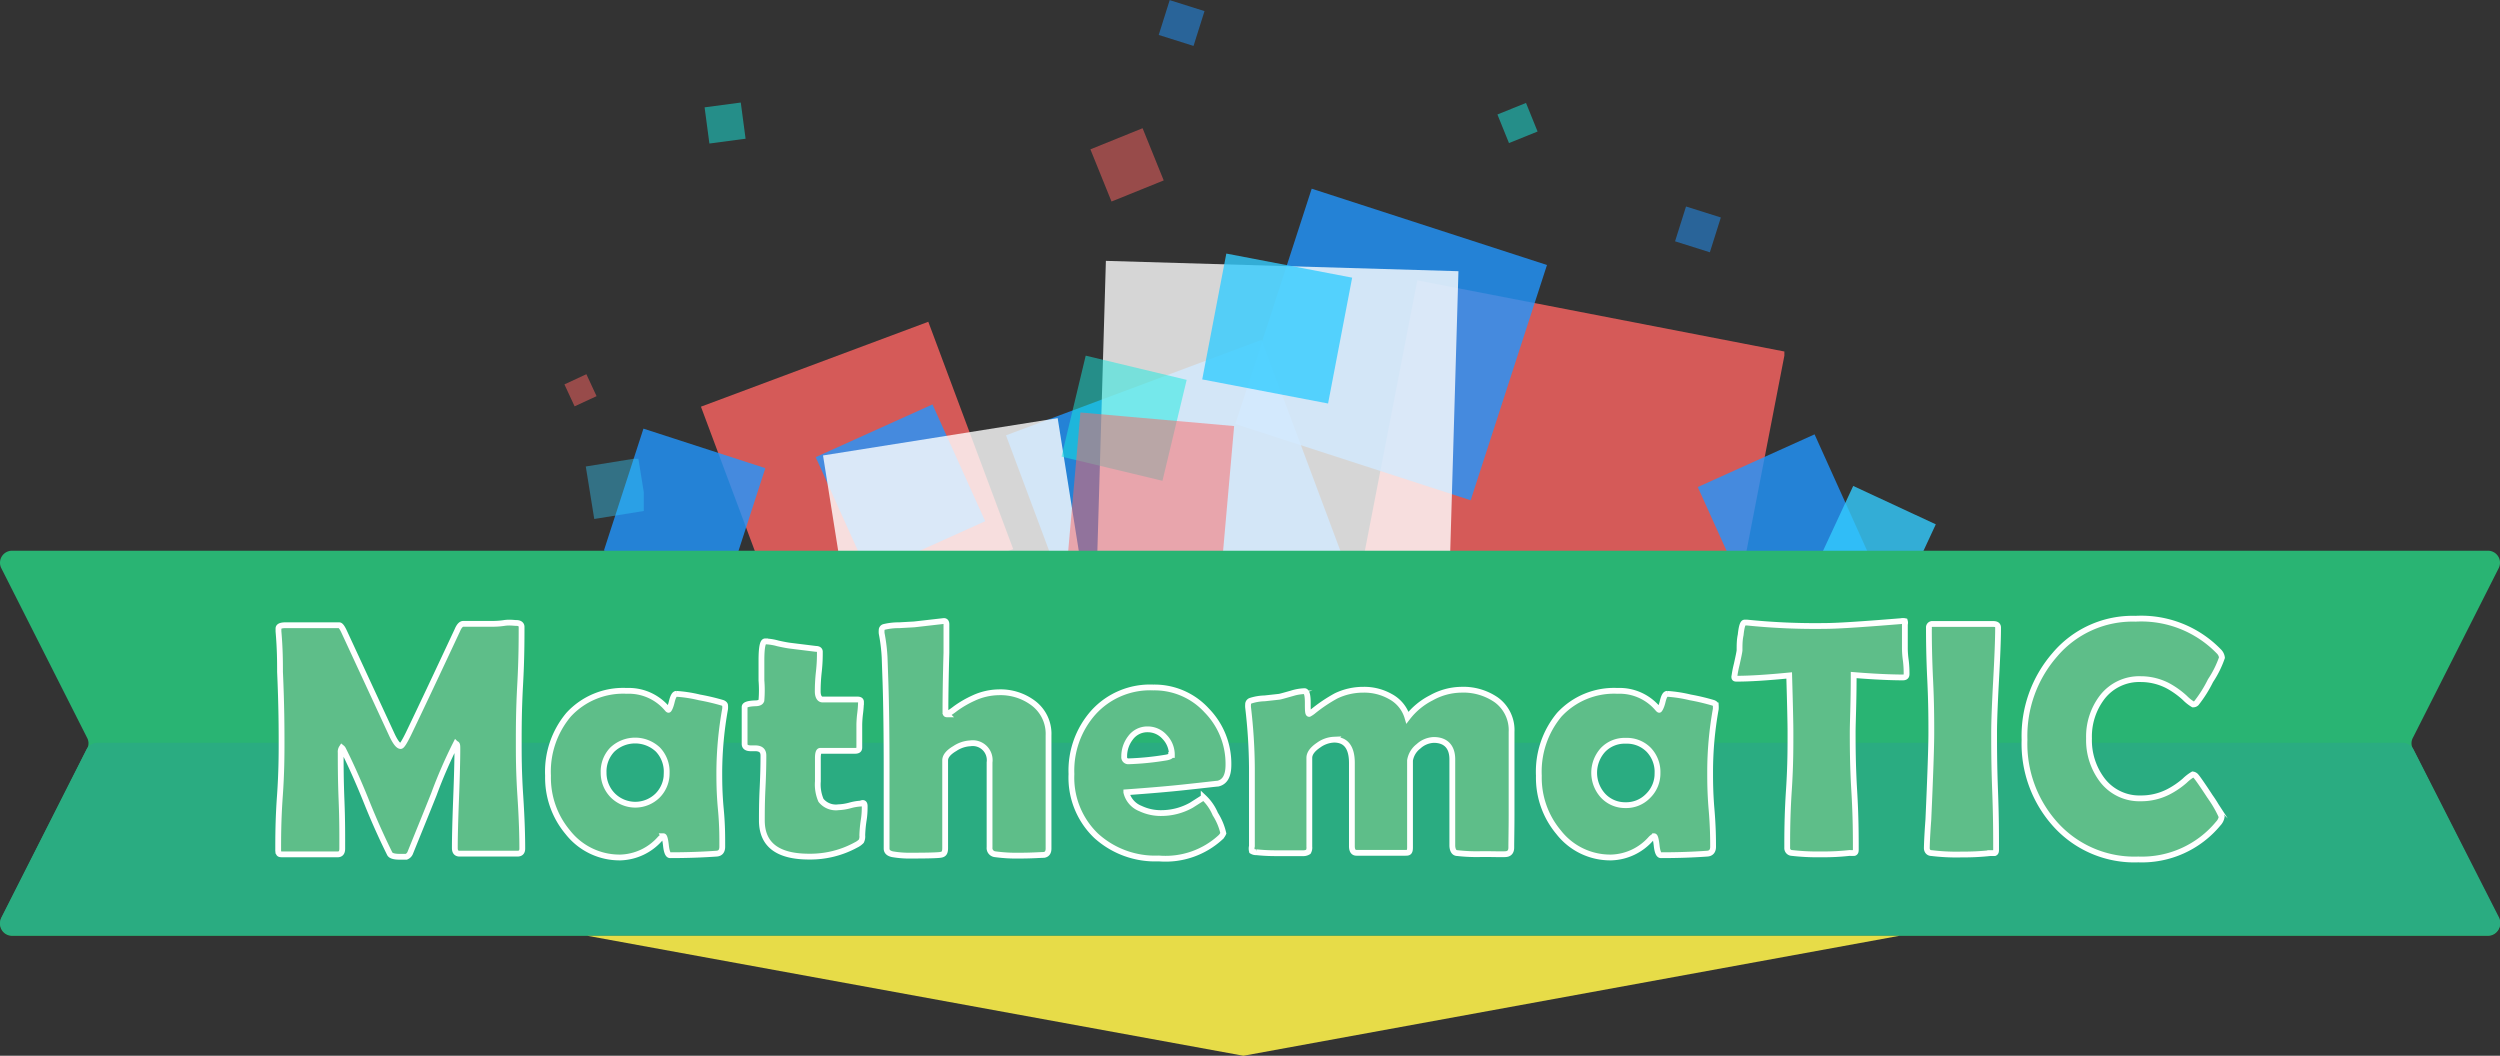 <svg xmlns="http://www.w3.org/2000/svg" xmlns:xlink="http://www.w3.org/1999/xlink" viewBox="0 0 176.77 74.65"><rect x="0" y="0" width="176.77" height="74.65" fill="#333333" stroke="none"/><defs><style>.cls-1,.cls-33{fill:none;}.cls-2{opacity:0.8;}.cls-3{clip-path:url(#clip-path);}.cls-4{fill:#fe6462;}.cls-5{clip-path:url(#clip-path-2);}.cls-6{clip-path:url(#clip-path-3);}.cls-7{fill:#2096ff;}.cls-8{clip-path:url(#clip-path-4);}.cls-9{clip-path:url(#clip-path-5);}.cls-10{clip-path:url(#clip-path-6);}.cls-11{clip-path:url(#clip-path-7);}.cls-12{opacity:0.5;}.cls-13{clip-path:url(#clip-path-8);}.cls-14{fill:#18eadf;}.cls-15{clip-path:url(#clip-path-9);}.cls-16{clip-path:url(#clip-path-10);}.cls-17{clip-path:url(#clip-path-11);}.cls-18{fill:#fff;}.cls-19{clip-path:url(#clip-path-12);}.cls-20{fill:#3cf;}.cls-21{opacity:0.4;}.cls-22{clip-path:url(#clip-path-13);}.cls-23{clip-path:url(#clip-path-14);}.cls-24{clip-path:url(#clip-path-15);}.cls-25{clip-path:url(#clip-path-16);}.cls-26{clip-path:url(#clip-path-17);}.cls-27{clip-path:url(#clip-path-18);}.cls-28{clip-path:url(#clip-path-19);}.cls-29{clip-path:url(#clip-path-20);}.cls-30{fill:#29b473;}.cls-31{fill:#2aac81;}.cls-32{fill:#5ebe89;}.cls-33{stroke:#fff;stroke-miterlimit:10;stroke-width:0.41px;}.cls-34{fill:#e7dc48;}</style><clipPath id="clip-path"><rect class="cls-1" x="49.56" y="22.75" width="22.08" height="22.08"/></clipPath><clipPath id="clip-path-2"><rect class="cls-1" x="95.09" y="19.54" width="31.08" height="31.08"/></clipPath><clipPath id="clip-path-3"><rect class="cls-1" x="57.68" y="28.59" width="11.98" height="11.98"/></clipPath><clipPath id="clip-path-4"><rect class="cls-1" x="71.13" y="24.02" width="24.83" height="24.83"/></clipPath><clipPath id="clip-path-5"><rect class="cls-1" x="42.7" y="30.32" width="11.41" height="11.41"/></clipPath><clipPath id="clip-path-6"><rect class="cls-1" x="120.05" y="30.71" width="11.98" height="11.98"/></clipPath><clipPath id="clip-path-7"><rect class="cls-1" x="87.36" y="13.34" width="22.03" height="22.03"/></clipPath><clipPath id="clip-path-8"><rect class="cls-1" x="49.82" y="7.25" width="2.9" height="2.9"/></clipPath><clipPath id="clip-path-9"><rect class="cls-1" x="118.43" y="14.59" width="3.24" height="3.24"/></clipPath><clipPath id="clip-path-10"><rect class="cls-1" x="81.93" width="3.24" height="3.24"/></clipPath><clipPath id="clip-path-11"><rect class="cls-1" x="58.19" y="29.57" width="19.23" height="19.23"/></clipPath><clipPath id="clip-path-12"><rect class="cls-1" x="128.31" y="34.35" width="8.55" height="8.55"/></clipPath><clipPath id="clip-path-13"><rect class="cls-1" x="41.22" y="32.44" width="4.3" height="4.3"/></clipPath><clipPath id="clip-path-14"><rect class="cls-1" x="77.47" y="18.44" width="25.66" height="25.66"/></clipPath><clipPath id="clip-path-15"><rect class="cls-1" x="75.06" y="25.14" width="8.85" height="8.85"/></clipPath><clipPath id="clip-path-16"><rect class="cls-1" x="39.91" y="26.46" width="2.27" height="2.27"/></clipPath><clipPath id="clip-path-17"><rect class="cls-1" x="75.43" y="29.17" width="11.83" height="11.83"/></clipPath><clipPath id="clip-path-18"><rect class="cls-1" x="105.88" y="7.28" width="2.84" height="2.84"/></clipPath><clipPath id="clip-path-19"><rect class="cls-1" x="85" y="17.93" width="10.6" height="10.6"/></clipPath><clipPath id="clip-path-20"><rect class="cls-1" x="77.1" y="9.06" width="5.18" height="5.18"/></clipPath></defs><title>MTIC_Logo</title><g id="Layer_2" data-name="Layer 2"><g id="Layer_1-2" data-name="Layer 1"><g class="cls-2"><g class="cls-3"><rect class="cls-4" x="52.02" y="25.21" width="17.16" height="17.16" transform="translate(-7.99 23.34) rotate(-20.48)"/></g></g><g class="cls-2"><g class="cls-5"><rect class="cls-4" x="97.36" y="21.81" width="26.54" height="26.54" transform="matrix(0.19, -0.98, 0.98, 0.19, 55.3, 137.1)"/></g></g><g class="cls-2"><g class="cls-6"><rect class="cls-7" x="59.14" y="30.05" width="9.06" height="9.06" transform="translate(-8.59 29.26) rotate(-24.29)"/></g></g><g class="cls-2"><g class="cls-8"><rect class="cls-7" x="73.9" y="26.79" width="19.29" height="19.29" transform="translate(-7.47 31.54) rotate(-20.48)"/></g></g><g class="cls-2"><g class="cls-9"><rect class="cls-7" x="43.88" y="31.49" width="9.06" height="9.06" transform="translate(-0.79 70.95) rotate(-72.03)"/></g></g><g class="cls-2"><g class="cls-10"><rect class="cls-7" x="121.51" y="32.17" width="9.06" height="9.06" transform="translate(-3.94 55.1) rotate(-24.29)"/></g></g><g class="cls-2"><g class="cls-11"><rect class="cls-7" x="89.63" y="15.61" width="17.49" height="17.49" transform="translate(44.85 110.42) rotate(-72.03)"/></g></g><g class="cls-12"><g class="cls-13"><rect class="cls-14" x="49.98" y="7.41" width="2.58" height="2.58" transform="translate(-0.7 6.83) rotate(-7.57)"/></g></g><g class="cls-12"><g class="cls-15"><rect class="cls-7" x="118.76" y="14.92" width="2.58" height="2.58" transform="translate(68.48 125.83) rotate(-72.49)"/></g></g><g class="cls-12"><g class="cls-16"><rect class="cls-7" x="82.25" y="0.33" width="2.58" height="2.58" transform="translate(56.87 80.81) rotate(-72.49)"/></g></g><g class="cls-2"><g class="cls-17"><rect class="cls-18" x="59.41" y="30.78" width="16.8" height="16.8" transform="translate(-5.31 11.13) rotate(-9.03)"/></g></g><g class="cls-2"><g class="cls-19"><rect class="cls-20" x="129.37" y="35.41" width="6.44" height="6.44" transform="translate(41.68 142.59) rotate(-65.07)"/></g></g><g class="cls-21"><g class="cls-22"><rect class="cls-20" x="41.49" y="32.71" width="3.75" height="3.75" transform="matrix(0.99, -0.16, 0.16, 0.99, -4.89, 7.24)"/></g></g><g class="cls-2"><g class="cls-23"><rect class="cls-18" x="77.83" y="18.8" width="24.94" height="24.94" transform="translate(56.39 120.62) rotate(-88.32)"/></g></g><g class="cls-12"><g class="cls-24"><rect class="cls-14" x="75.81" y="25.9" width="7.34" height="7.34" transform="translate(32.2 99.97) rotate(-76.52)"/></g></g><g class="cls-12"><g class="cls-25"><rect class="cls-4" x="40.19" y="26.74" width="1.71" height="1.71" transform="translate(-7.8 19.83) rotate(-24.88)"/></g></g><g class="cls-12"><g class="cls-26"><rect class="cls-4" x="75.89" y="29.63" width="10.91" height="10.91" transform="translate(39.24 113.02) rotate(-84.95)"/></g></g><g class="cls-12"><g class="cls-27"><rect class="cls-14" x="106.21" y="7.61" width="2.18" height="2.18" transform="translate(4.57 40.88) rotate(-22.03)"/></g></g><g class="cls-2"><g class="cls-28"><rect class="cls-20" x="85.77" y="18.7" width="9.06" height="9.06" transform="translate(50.51 107.55) rotate(-79.16)"/></g></g><g class="cls-12"><g class="cls-29"><rect class="cls-4" x="77.7" y="9.66" width="3.98" height="3.98" transform="translate(1.45 30.75) rotate(-22.03)"/></g></g><path class="cls-30" d="M176.68,40.17a.85.85,0,0,0-.76-1.23H.85a.85.85,0,0,0-.76,1.23l6.07,12a.81.81,0,0,1,0,.77l-6.07,12a.85.85,0,0,0,.76,1.23H175.92a.85.85,0,0,0,.76-1.23l-6.07-12a.81.81,0,0,1,0-.77Z"/><path class="cls-31" d="M170.66,53a.88.88,0,0,0-.79-.48H6.9a.88.88,0,0,0-.79.48l-6,11.85a.88.88,0,0,0,.79,1.28h175a.88.88,0,0,0,.79-1.28Z"/><path class="cls-32" d="M36.93,60c0,.24-.11.36-.34.36H32.5c-.23,0-.34-.13-.34-.4q0-1.17.09-3.51c.06-1.56.09-2.72.09-3.5,0-.23,0-.35-.11-.36a34.48,34.48,0,0,0-1.55,3.57c-.55,1.38-1.11,2.75-1.66,4.11a.5.5,0,0,1-.29.31h-.47c-.4,0-.64-.07-.71-.23-.42-.85-1-2.08-1.65-3.7S24.63,53.71,24.27,53a.35.35,0,0,0-.1-.13.52.52,0,0,0-.08.34c0,.75,0,1.89.06,3.4s.05,2.64.05,3.4c0,.27-.11.4-.32.4H20c-.15,0-.24,0-.28-.07a.54.54,0,0,1-.05-.26c0-.84,0-2.11.12-3.79s.12-3,.12-3.79,0-2.57-.11-5c0-.64,0-1.6-.11-2.86v-.2c0-.15.16-.23.49-.23s1.06,0,1.91,0,1.48,0,1.9,0c.09,0,.21.16.36.49L27.73,52q.36.75.6.75c.09,0,.27-.29.55-.86q1.17-2.43,3.46-7.33.19-.45.42-.45c.23,0,.57,0,1,0l1,0c.19,0,.49,0,.89-.06s.69,0,.88,0,.35.09.35.27c0,.91,0,2.27-.1,4.08s-.1,3.17-.1,4.08,0,2.1.11,3.78.1,2.94.1,3.77"/><path class="cls-33" d="M36.93,60c0,.24-.11.36-.34.36H32.5c-.23,0-.34-.13-.34-.4q0-1.17.09-3.51c.06-1.56.09-2.72.09-3.5,0-.23,0-.35-.11-.36a34.48,34.48,0,0,0-1.55,3.57c-.55,1.38-1.11,2.75-1.66,4.11a.5.5,0,0,1-.29.31h-.47c-.4,0-.64-.07-.71-.23-.42-.85-1-2.08-1.65-3.7S24.63,53.71,24.27,53a.35.35,0,0,0-.1-.13.52.52,0,0,0-.08.34c0,.75,0,1.89.06,3.4s.05,2.64.05,3.4c0,.27-.11.4-.32.4H20c-.15,0-.24,0-.28-.07a.54.54,0,0,1-.05-.26c0-.84,0-2.11.12-3.79s.12-3,.12-3.79,0-2.57-.11-5c0-.64,0-1.6-.11-2.86v-.2c0-.15.16-.23.49-.23s1.06,0,1.91,0,1.48,0,1.9,0c.09,0,.21.16.36.49L27.73,52q.36.75.6.75c.09,0,.27-.29.55-.86q1.17-2.43,3.46-7.33.19-.45.42-.45c.23,0,.57,0,1,0l1,0c.19,0,.49,0,.89-.06s.69,0,.88,0,.35.09.35.27c0,.91,0,2.27-.1,4.08s-.1,3.17-.1,4.08,0,2.1.11,3.78S36.93,59.17,36.93,60Z"/><path class="cls-32" d="M50.86,54.58c0,.59,0,1.48.11,2.65s.1,2.05.1,2.64c0,.3-.13.47-.4.49-1,.07-2.05.11-3.29.11-.14,0-.24-.22-.29-.67s-.11-.67-.18-.67a1,1,0,0,0-.25.19,3.88,3.88,0,0,1-2.77,1.31,4.65,4.65,0,0,1-3.74-1.78,6,6,0,0,1-1.4-4,6.25,6.25,0,0,1,1.45-4.31,5.24,5.24,0,0,1,4.12-1.69,3.54,3.54,0,0,1,2.87,1.28s.05.06.08.06.14-.19.23-.57.2-.56.32-.56a9.43,9.43,0,0,1,1.63.25,15.41,15.41,0,0,1,1.65.39c.11.05.17.11.17.18a1.28,1.28,0,0,1,0,.25,26,26,0,0,0-.37,4.43m-3.72.07A2.27,2.27,0,0,0,46.52,53a2.35,2.35,0,0,0-3.22,0,2.23,2.23,0,0,0-.62,1.63,2.26,2.26,0,0,0,.65,1.61,2.25,2.25,0,0,0,3.18,0,2.22,2.22,0,0,0,.63-1.63"/><path class="cls-33" d="M50.86,54.58c0,.59,0,1.48.11,2.65s.1,2.05.1,2.64c0,.3-.13.47-.4.49-1,.07-2.05.11-3.29.11-.14,0-.24-.22-.29-.67s-.11-.67-.18-.67a1,1,0,0,0-.25.19,3.88,3.88,0,0,1-2.77,1.31,4.65,4.65,0,0,1-3.74-1.78,6,6,0,0,1-1.4-4,6.25,6.25,0,0,1,1.45-4.31,5.24,5.24,0,0,1,4.12-1.69,3.54,3.54,0,0,1,2.87,1.28s.05.06.08.06.14-.19.23-.57.2-.56.32-.56a9.43,9.43,0,0,1,1.63.25,15.41,15.41,0,0,1,1.65.39c.11.05.17.11.17.18a1.28,1.28,0,0,1,0,.25A26,26,0,0,0,50.86,54.58Zm-3.72.07A2.27,2.27,0,0,0,46.52,53a2.35,2.35,0,0,0-3.22,0,2.23,2.23,0,0,0-.62,1.63,2.26,2.26,0,0,0,.65,1.61,2.25,2.25,0,0,0,3.18,0A2.22,2.22,0,0,0,47.14,54.65Z"/><path class="cls-32" d="M61.14,57c0,.23,0,.59-.08,1.06a9.06,9.06,0,0,0-.09,1,.76.76,0,0,1-.07.42,1.31,1.31,0,0,1-.38.27,6.74,6.74,0,0,1-3.31.82c-2.23,0-3.34-.85-3.34-2.56,0-.5,0-1.27.05-2.29s.06-1.79.06-2.3c0-.34-.19-.51-.59-.51h-.3c-.29,0-.44-.1-.44-.31s0-.31,0-.57,0-.44,0-.56,0-.41,0-.74,0-.58,0-.74.25-.24.74-.26c.28,0,.43-.08.45-.23a8.59,8.59,0,0,0,0-1.39c0-1,0-1.47,0-1.42,0-.9.09-1.34.26-1.34a3.74,3.74,0,0,1,.89.14c.44.1.74.15.91.17l1.78.22c.2,0,.29.08.29.2,0,.31,0,.77-.07,1.4s-.08,1.09-.08,1.41.11.57.34.57l1.22,0,1.24,0c.17,0,.26.05.26.17a7.89,7.89,0,0,1-.06.8,7.69,7.69,0,0,0-.06.8c0,.18,0,.45,0,.81s0,.62,0,.81-.11.24-.33.24l-.78,0-.77,0H58c-.11,0-.17.17-.17.51v.82c0,.37,0,.65,0,.83a2.84,2.84,0,0,0,.22,1.34,1.35,1.35,0,0,0,1.23.49,3.6,3.6,0,0,0,.82-.13,3.55,3.55,0,0,1,.76-.13c.16,0,.24.08.24.25"/><path class="cls-33" d="M61.14,57c0,.23,0,.59-.08,1.06a9.06,9.06,0,0,0-.09,1,.76.76,0,0,1-.07.42,1.31,1.31,0,0,1-.38.27,6.74,6.74,0,0,1-3.31.82c-2.23,0-3.34-.85-3.34-2.56,0-.5,0-1.27.05-2.29s.06-1.79.06-2.3c0-.34-.19-.51-.59-.51h-.3c-.29,0-.44-.1-.44-.31s0-.31,0-.57,0-.44,0-.56,0-.41,0-.74,0-.58,0-.74.25-.24.74-.26c.28,0,.43-.08.45-.23a8.59,8.59,0,0,0,0-1.39c0-1,0-1.47,0-1.42,0-.9.09-1.34.26-1.34a3.74,3.74,0,0,1,.89.14c.44.1.74.15.91.17l1.78.22c.2,0,.29.08.29.2,0,.31,0,.77-.07,1.4s-.08,1.09-.08,1.41.11.57.34.57l1.22,0,1.24,0c.17,0,.26.05.26.17a7.89,7.89,0,0,1-.06.8,7.69,7.69,0,0,0-.06.8c0,.18,0,.45,0,.81s0,.62,0,.81-.11.24-.33.24l-.78,0-.77,0H58c-.11,0-.17.17-.17.51v.82c0,.37,0,.65,0,.83a2.84,2.84,0,0,0,.22,1.34,1.35,1.35,0,0,0,1.23.49,3.6,3.6,0,0,0,.82-.13,3.55,3.55,0,0,1,.76-.13C61.06,56.72,61.14,56.8,61.14,57Z"/><path class="cls-32" d="M74.14,52l0,8q0,.4-.33.45c-.24,0-.81.05-1.69.05a11.39,11.39,0,0,1-1.77-.1.44.44,0,0,1-.38-.49c0-.67,0-1.67,0-3s0-2.33,0-3a1.2,1.2,0,0,0-1.37-1.35,2.17,2.17,0,0,0-1.09.37c-.46.27-.68.55-.68.84v2.86c0,.37,0,.93,0,1.67s0,1.3,0,1.67-.12.45-.36.48-.91.05-2,.05a7.13,7.13,0,0,1-1.37-.1c-.27-.06-.41-.19-.41-.4,0-.61,0-1.53,0-2.75s0-2.14,0-2.75q0-3.78-.08-6.26l-.06-1.73a12.22,12.22,0,0,0-.21-1.73,1.22,1.22,0,0,1,0-.22.23.23,0,0,1,.17-.23,4.35,4.35,0,0,1,1.06-.12l1.07-.06,2.1-.24q.18,0,.18.24c0,.25,0,.58,0,1s0,.83,0,1c-.05,1.74-.07,3.12-.07,4.13,0,.16,0,.23.11.23a4.92,4.92,0,0,0,.59-.4,7.35,7.35,0,0,1,1.29-.75,4.37,4.37,0,0,1,1.77-.41,3.86,3.86,0,0,1,2.47.78A2.71,2.71,0,0,1,74.14,52"/><path class="cls-33" d="M74.14,52l0,8q0,.4-.33.45c-.24,0-.81.05-1.69.05a11.39,11.39,0,0,1-1.77-.1.44.44,0,0,1-.38-.49c0-.67,0-1.67,0-3s0-2.33,0-3a1.2,1.2,0,0,0-1.37-1.35,2.17,2.17,0,0,0-1.09.37c-.46.27-.68.55-.68.84v2.86c0,.37,0,.93,0,1.67s0,1.3,0,1.67-.12.45-.36.48-.91.05-2,.05a7.13,7.13,0,0,1-1.37-.1c-.27-.06-.41-.19-.41-.4,0-.61,0-1.53,0-2.75s0-2.14,0-2.75q0-3.78-.08-6.26l-.06-1.73a12.22,12.22,0,0,0-.21-1.73,1.22,1.22,0,0,1,0-.22.23.23,0,0,1,.17-.23,4.35,4.35,0,0,1,1.06-.12l1.07-.06,2.1-.24q.18,0,.18.24c0,.25,0,.58,0,1s0,.83,0,1c-.05,1.74-.07,3.12-.07,4.13,0,.16,0,.23.11.23a4.92,4.92,0,0,0,.59-.4,7.35,7.35,0,0,1,1.29-.75,4.37,4.37,0,0,1,1.77-.41,3.86,3.86,0,0,1,2.47.78A2.71,2.71,0,0,1,74.14,52Z"/><path class="cls-32" d="M86.86,54.08c0,.78-.25,1.22-.75,1.33-.09,0-.88.1-2.4.26-.91.1-2.26.22-4.07.35a1.64,1.64,0,0,0,1,1.15,3.36,3.36,0,0,0,1.52.32,4.34,4.34,0,0,0,2.07-.55l.88-.56a3.46,3.46,0,0,1,.82,1.18,4.3,4.3,0,0,1,.57,1.36s-.06.14-.17.26a5.74,5.74,0,0,1-4.39,1.52,6.2,6.2,0,0,1-4.44-1.61,5.69,5.69,0,0,1-1.74-4.36,6.18,6.18,0,0,1,1.56-4.36,5.4,5.4,0,0,1,4.23-1.76,5,5,0,0,1,3.77,1.62,5.39,5.39,0,0,1,1.55,3.85m-4-.7a1.82,1.82,0,0,0-.51-1.27,1.6,1.6,0,0,0-1.21-.54,1.47,1.47,0,0,0-1.21.61,2.13,2.13,0,0,0-.44,1.33.29.29,0,0,0,.33.32,20,20,0,0,0,2.66-.27c.25,0,.38-.1.38-.18"/><path class="cls-33" d="M86.86,54.08c0,.78-.25,1.22-.75,1.33-.09,0-.88.1-2.4.26-.91.1-2.26.22-4.07.35a1.64,1.64,0,0,0,1,1.15,3.36,3.36,0,0,0,1.52.32,4.34,4.34,0,0,0,2.07-.55l.88-.56a3.46,3.46,0,0,1,.82,1.18,4.3,4.3,0,0,1,.57,1.36s-.06.14-.17.26a5.74,5.74,0,0,1-4.39,1.52,6.2,6.2,0,0,1-4.44-1.61,5.69,5.69,0,0,1-1.74-4.36,6.18,6.18,0,0,1,1.56-4.36,5.4,5.4,0,0,1,4.23-1.76,5,5,0,0,1,3.77,1.62A5.39,5.39,0,0,1,86.86,54.08Zm-4-.7a1.82,1.82,0,0,0-.51-1.27,1.6,1.6,0,0,0-1.21-.54,1.47,1.47,0,0,0-1.21.61,2.13,2.13,0,0,0-.44,1.33.29.29,0,0,0,.33.32,20,20,0,0,0,2.66-.27C82.68,53.52,82.81,53.46,82.81,53.38Z"/><path class="cls-32" d="M106.86,59.93c0,.27-.12.43-.35.46s-.8,0-1.71,0a12,12,0,0,1-1.76-.07c-.23,0-.35-.23-.35-.56s0-.89,0-1.59,0-1.24,0-1.6c0-1.34,0-2.31,0-2.88,0-.91-.49-1.37-1.31-1.37a1.69,1.69,0,0,0-1.08.45,1.57,1.57,0,0,0-.6,1c0,.32,0,1.27,0,2.84q0,.54,0,1.65c0,.74,0,1.29,0,1.66s-.11.38-.33.38H95.91c-.21,0-.32-.16-.32-.47s0-.91,0-1.63,0-1.28,0-1.65,0-.71,0-1.29,0-1,0-1.31q0-1.65-1.26-1.65a2,2,0,0,0-1.1.39c-.43.29-.65.59-.65.9,0,.71,0,1.75,0,3.15s0,2.44,0,3.13a.6.6,0,0,1-.07.36.67.67,0,0,1-.36.1c-.35,0-.89,0-1.64,0-.49,0-1,0-1.66-.07a.58.58,0,0,1-.33-.08.72.72,0,0,1,0-.35c0-.61,0-1.54,0-2.77s0-2.15,0-2.77a38.31,38.31,0,0,0-.27-4.27,1.06,1.06,0,0,1,0-.2.27.27,0,0,1,.17-.27,3.52,3.52,0,0,1,1-.17l1-.11c.07,0,.38-.09.91-.24a3.41,3.41,0,0,1,.91-.16c.15,0,.23.27.23.8s0,.81.1.81a1.86,1.86,0,0,0,.26-.17,10.7,10.7,0,0,1,1.65-1.11,4.44,4.44,0,0,1,1.93-.43,3.75,3.75,0,0,1,1.9.48,2.47,2.47,0,0,1,1.21,1.49,4.94,4.94,0,0,1,1.69-1.4,4.45,4.45,0,0,1,2.09-.57,4.1,4.1,0,0,1,2.49.71,2.64,2.64,0,0,1,1.09,2.28c0,.41,0,1,0,1.85s0,1.43,0,1.84,0,1.22,0,2.19,0,1.71,0,2.19"/><path class="cls-33" d="M106.86,59.93c0,.27-.12.43-.35.46s-.8,0-1.71,0a12,12,0,0,1-1.76-.07c-.23,0-.35-.23-.35-.56s0-.89,0-1.59,0-1.24,0-1.6c0-1.34,0-2.31,0-2.88,0-.91-.49-1.37-1.31-1.37a1.69,1.69,0,0,0-1.08.45,1.57,1.57,0,0,0-.6,1c0,.32,0,1.27,0,2.84q0,.54,0,1.65c0,.74,0,1.29,0,1.66s-.11.38-.33.38H95.91c-.21,0-.32-.16-.32-.47s0-.91,0-1.63,0-1.28,0-1.65,0-.71,0-1.29,0-1,0-1.31q0-1.65-1.26-1.65a2,2,0,0,0-1.1.39c-.43.29-.65.59-.65.9,0,.71,0,1.75,0,3.15s0,2.44,0,3.13a.6.6,0,0,1-.07.36.67.67,0,0,1-.36.1c-.35,0-.89,0-1.64,0-.49,0-1,0-1.66-.07a.58.58,0,0,1-.33-.08.72.72,0,0,1,0-.35c0-.61,0-1.54,0-2.77s0-2.15,0-2.77a38.31,38.31,0,0,0-.27-4.27,1.06,1.06,0,0,1,0-.2.27.27,0,0,1,.17-.27,3.52,3.52,0,0,1,1-.17l1-.11c.07,0,.38-.09.91-.24a3.41,3.41,0,0,1,.91-.16c.15,0,.23.27.23.8s0,.81.1.81a1.86,1.86,0,0,0,.26-.17,10.7,10.7,0,0,1,1.65-1.11,4.44,4.44,0,0,1,1.93-.43,3.75,3.75,0,0,1,1.9.48,2.47,2.47,0,0,1,1.21,1.49,4.94,4.94,0,0,1,1.69-1.4,4.45,4.45,0,0,1,2.09-.57,4.1,4.1,0,0,1,2.49.71,2.64,2.64,0,0,1,1.09,2.28c0,.41,0,1,0,1.85s0,1.43,0,1.84,0,1.22,0,2.19S106.86,59.45,106.86,59.93Z"/><path class="cls-32" d="M120.92,54.58c0,.59,0,1.48.1,2.65s.11,2.05.11,2.64c0,.3-.14.47-.41.49-1,.07-2,.11-3.28.11-.15,0-.25-.22-.3-.67s-.11-.67-.18-.67a1,1,0,0,0-.24.19,3.88,3.88,0,0,1-2.78,1.31,4.63,4.63,0,0,1-3.73-1.78,6,6,0,0,1-1.4-4,6.29,6.29,0,0,1,1.44-4.31,5.27,5.27,0,0,1,4.12-1.69,3.53,3.53,0,0,1,2.87,1.28s.06.06.08.06.15-.19.24-.57.19-.56.32-.56a9.57,9.57,0,0,1,1.63.25,15.09,15.09,0,0,1,1.64.39c.12.05.17.11.17.18a2.14,2.14,0,0,1,0,.25,25.05,25.05,0,0,0-.37,4.43m-3.72.07a2.27,2.27,0,0,0-.62-1.63,2.16,2.16,0,0,0-1.62-.64,2.12,2.12,0,0,0-1.61.64,2.4,2.4,0,0,0,0,3.24,2.12,2.12,0,0,0,1.57.67,2.15,2.15,0,0,0,1.61-.65,2.22,2.22,0,0,0,.63-1.63"/><path class="cls-33" d="M120.92,54.58c0,.59,0,1.48.1,2.65s.11,2.05.11,2.64c0,.3-.14.47-.41.49-1,.07-2,.11-3.28.11-.15,0-.25-.22-.3-.67s-.11-.67-.18-.67a1,1,0,0,0-.24.19,3.88,3.88,0,0,1-2.78,1.31,4.63,4.63,0,0,1-3.73-1.78,6,6,0,0,1-1.4-4,6.29,6.29,0,0,1,1.44-4.31,5.27,5.27,0,0,1,4.12-1.69,3.53,3.53,0,0,1,2.87,1.28s.06.06.08.06.15-.19.24-.57.19-.56.32-.56a9.57,9.57,0,0,1,1.63.25,15.09,15.09,0,0,1,1.64.39c.12.05.17.11.17.18a2.14,2.14,0,0,1,0,.25A25.05,25.05,0,0,0,120.92,54.58Zm-3.72.07a2.27,2.27,0,0,0-.62-1.63,2.16,2.16,0,0,0-1.62-.64,2.12,2.12,0,0,0-1.61.64,2.4,2.4,0,0,0,0,3.24,2.12,2.12,0,0,0,1.57.67,2.15,2.15,0,0,0,1.61-.65A2.22,2.22,0,0,0,117.2,54.65Z"/><path class="cls-32" d="M134.81,47.67c0,.16-.09.23-.26.23s-1.45,0-3.48-.17c0,2-.07,3.31-.07,4.08s0,2.28.11,4.11.11,3.2.11,4.11c0,.14,0,.24-.1.28a1.83,1.83,0,0,1-.33,0,16.58,16.58,0,0,1-2,.1,16,16,0,0,1-2.1-.1.34.34,0,0,1-.32-.36c0-.91,0-2.27.12-4.09s.11-3.19.11-4.1q0-.9-.09-4c-1.54.15-2.77.23-3.69.23-.12,0-.19,0-.19-.12a7.33,7.33,0,0,1,.17-.89c.12-.54.19-.87.2-1,0-.36,0-.73.08-1.09.06-.58.15-.87.28-.87l.16,0a47.38,47.38,0,0,0,5.55.24c.69,0,2-.08,3.84-.22l1.51-.12a.64.64,0,0,1,.27,0,.43.43,0,0,1,0,.23c0,.21,0,.49,0,.86s0,.7,0,.87a6.61,6.61,0,0,0,.07.85,7.46,7.46,0,0,1,.08.84"/><path class="cls-33" d="M134.81,47.67c0,.16-.09.23-.26.23s-1.45,0-3.48-.17c0,2-.07,3.31-.07,4.08s0,2.28.11,4.11.11,3.2.11,4.11c0,.14,0,.24-.1.28a1.83,1.83,0,0,1-.33,0,16.58,16.58,0,0,1-2,.1,16,16,0,0,1-2.1-.1.34.34,0,0,1-.32-.36c0-.91,0-2.27.12-4.09s.11-3.19.11-4.1q0-.9-.09-4c-1.54.15-2.77.23-3.69.23-.12,0-.19,0-.19-.12a7.33,7.33,0,0,1,.17-.89c.12-.54.19-.87.2-1,0-.36,0-.73.08-1.09.06-.58.15-.87.28-.87l.16,0a47.38,47.38,0,0,0,5.55.24c.69,0,2-.08,3.84-.22l1.51-.12a.64.64,0,0,1,.27,0,.43.43,0,0,1,0,.23c0,.21,0,.49,0,.86s0,.7,0,.87a6.61,6.61,0,0,0,.07.85A7.46,7.46,0,0,1,134.81,47.67Z"/><path class="cls-32" d="M141,51.81c0,.91,0,2.28.07,4.11s.07,3.2.07,4.11c0,.15,0,.25-.1.29l-.31,0a17.31,17.31,0,0,1-2,.1,14.6,14.6,0,0,1-2.15-.1c-.22,0-.34-.16-.34-.36,0,.13,0-.55.11-2q.21-4.69.21-6.16c0-.82,0-2.06-.08-3.71s-.09-2.89-.09-3.71a.24.24,0,0,1,.27-.26c.24,0,.6,0,1.08,0l1.08,0,1.06,0c.47,0,.82,0,1.06,0s.34.09.34.26c0,.82-.05,2.06-.14,3.71S141,51,141,51.81"/><path class="cls-33" d="M141,51.81c0,.91,0,2.28.07,4.11s.07,3.2.07,4.11c0,.15,0,.25-.1.29l-.31,0a17.31,17.31,0,0,1-2,.1,14.6,14.6,0,0,1-2.15-.1c-.22,0-.34-.16-.34-.36,0,.13,0-.55.11-2q.21-4.69.21-6.16c0-.82,0-2.06-.08-3.71s-.09-2.89-.09-3.71a.24.24,0,0,1,.27-.26c.24,0,.6,0,1.08,0l1.08,0,1.06,0c.47,0,.82,0,1.06,0s.34.09.34.26c0,.82-.05,2.06-.14,3.71S141,51,141,51.81Z"/><path class="cls-32" d="M157.09,57.75a.88.88,0,0,1-.24.48,7,7,0,0,1-5.66,2.54,7.51,7.51,0,0,1-5.85-2.47,8.52,8.52,0,0,1-2.19-6,8.73,8.73,0,0,1,2.14-6A7.2,7.2,0,0,1,151,43.75a7.63,7.63,0,0,1,5.88,2.3.74.74,0,0,1,.23.45,7.12,7.12,0,0,1-.81,1.63,8.9,8.9,0,0,1-1,1.59.32.32,0,0,1-.23.09,2.94,2.94,0,0,1-.58-.46,6,6,0,0,0-1.22-.87,4.16,4.16,0,0,0-1.9-.46,3.31,3.31,0,0,0-2.72,1.27,4.58,4.58,0,0,0-.94,2.92,4.67,4.67,0,0,0,.94,2.95,3.3,3.3,0,0,0,2.72,1.29,4.21,4.21,0,0,0,1.91-.44,5.76,5.76,0,0,0,1.2-.81,3.05,3.05,0,0,1,.57-.44.37.37,0,0,1,.23.13c.12.14.46.62,1,1.45a8,8,0,0,1,.84,1.41"/><path class="cls-33" d="M157.09,57.75a.88.88,0,0,1-.24.48,7,7,0,0,1-5.66,2.54,7.51,7.51,0,0,1-5.85-2.47,8.52,8.52,0,0,1-2.19-6,8.73,8.73,0,0,1,2.14-6A7.2,7.2,0,0,1,151,43.75a7.63,7.63,0,0,1,5.88,2.3.74.74,0,0,1,.23.45,7.12,7.12,0,0,1-.81,1.63,8.9,8.9,0,0,1-1,1.59.32.32,0,0,1-.23.09,2.94,2.94,0,0,1-.58-.46,6,6,0,0,0-1.22-.87,4.16,4.16,0,0,0-1.9-.46,3.31,3.31,0,0,0-2.72,1.27,4.58,4.58,0,0,0-.94,2.92,4.67,4.67,0,0,0,.94,2.95,3.3,3.3,0,0,0,2.72,1.29,4.21,4.21,0,0,0,1.91-.44,5.76,5.76,0,0,0,1.2-.81,3.05,3.05,0,0,1,.57-.44.37.37,0,0,1,.23.13c.12.14.46.62,1,1.45A8,8,0,0,1,157.09,57.75Z"/><polyline class="cls-34" points="41.54 66.17 87.92 74.65 134.3 66.17"/></g></g></svg>